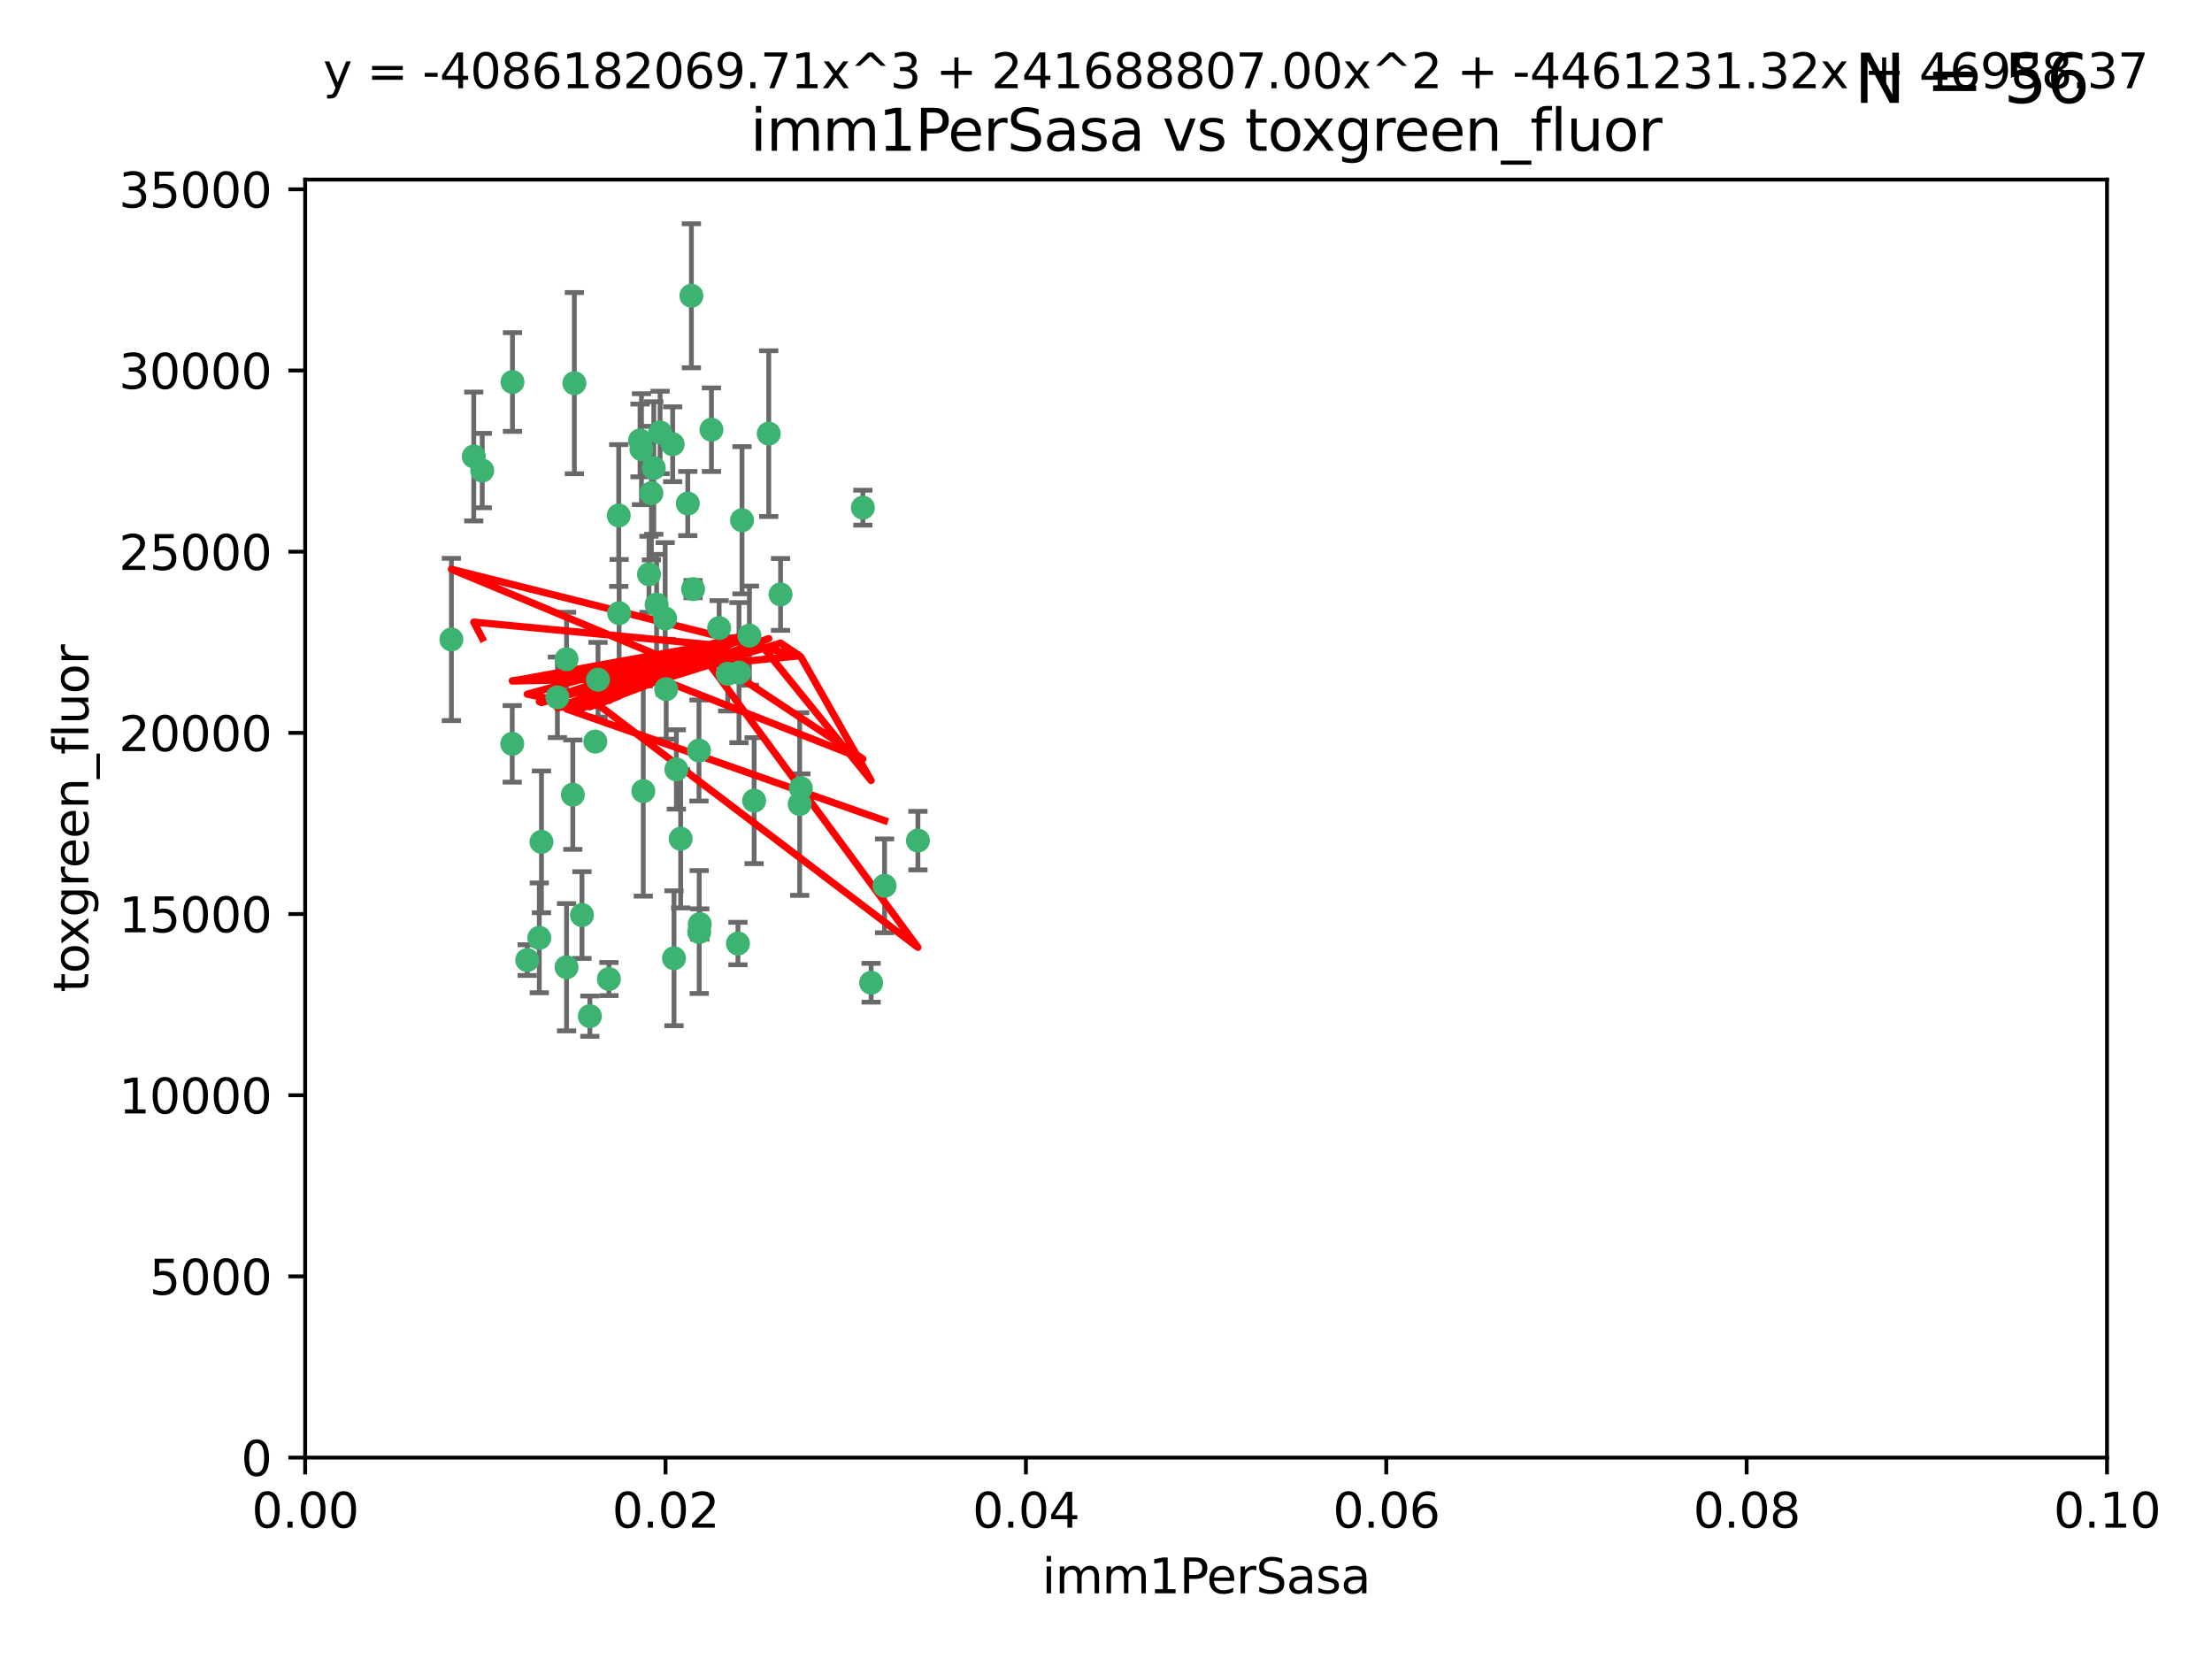 <?xml version="1.0" encoding="utf-8" standalone="no"?>
<!DOCTYPE svg PUBLIC "-//W3C//DTD SVG 1.1//EN"
  "http://www.w3.org/Graphics/SVG/1.1/DTD/svg11.dtd">
<svg xmlns:xlink="http://www.w3.org/1999/xlink" width="460.8pt" height="345.6pt" viewBox="0 0 460.8 345.6" xmlns="http://www.w3.org/2000/svg" version="1.1">
 <defs>
  <style type="text/css">*{stroke-linejoin: round; stroke-linecap: butt}</style>
 </defs>
 <g id="figure_1">
  <g id="patch_1">
   <path d="M 0 345.6 
L 460.8 345.6 
L 460.8 0 
L 0 0 
z
" style="fill: #ffffff"/>
  </g>
  <g id="axes_1">
   <g id="patch_2">
    <path d="M 63.571 303.64 
L 438.93 303.64 
L 438.93 37.411 
L 63.571 37.411 
z
" style="fill: #ffffff"/>
   </g>
   <g id="PathCollection_1">
    <defs>
     <path id="mb8c3d06eea" d="M 0 1.118 
C 0.297 1.118 0.581 1 0.791 0.791 
C 1 0.581 1.118 0.297 1.118 0 
C 1.118 -0.297 1 -0.581 0.791 -0.791 
C 0.581 -1 0.297 -1.118 0 -1.118 
C -0.297 -1.118 -0.581 -1 -0.791 -0.791 
C -1 -0.581 -1.118 -0.297 -1.118 0 
C -1.118 0.297 -1 0.581 -0.791 0.791 
C -0.581 1 -0.297 1.118 0 1.118 
z
" style="stroke: #3cb371"/>
    </defs>
    <g clip-path="url(#p6d98008571)">
     <use xlink:href="#mb8c3d06eea" x="100.458" y="98.026" style="fill: #3cb371; stroke: #3cb371"/>
     <use xlink:href="#mb8c3d06eea" x="98.695" y="95.094" style="fill: #3cb371; stroke: #3cb371"/>
     <use xlink:href="#mb8c3d06eea" x="148.21" y="89.516" style="fill: #3cb371; stroke: #3cb371"/>
     <use xlink:href="#mb8c3d06eea" x="106.757" y="79.578" style="fill: #3cb371; stroke: #3cb371"/>
     <use xlink:href="#mb8c3d06eea" x="135.699" y="102.727" style="fill: #3cb371; stroke: #3cb371"/>
     <use xlink:href="#mb8c3d06eea" x="138.568" y="128.839" style="fill: #3cb371; stroke: #3cb371"/>
     <use xlink:href="#mb8c3d06eea" x="118.027" y="137.321" style="fill: #3cb371; stroke: #3cb371"/>
     <use xlink:href="#mb8c3d06eea" x="133.331" y="91.754" style="fill: #3cb371; stroke: #3cb371"/>
     <use xlink:href="#mb8c3d06eea" x="136.786" y="125.947" style="fill: #3cb371; stroke: #3cb371"/>
     <use xlink:href="#mb8c3d06eea" x="124.016" y="154.483" style="fill: #3cb371; stroke: #3cb371"/>
     <use xlink:href="#mb8c3d06eea" x="128.894" y="107.386" style="fill: #3cb371; stroke: #3cb371"/>
     <use xlink:href="#mb8c3d06eea" x="135.196" y="119.635" style="fill: #3cb371; stroke: #3cb371"/>
     <use xlink:href="#mb8c3d06eea" x="119.649" y="79.819" style="fill: #3cb371; stroke: #3cb371"/>
     <use xlink:href="#mb8c3d06eea" x="144.38" y="122.72" style="fill: #3cb371; stroke: #3cb371"/>
     <use xlink:href="#mb8c3d06eea" x="126.849" y="203.953" style="fill: #3cb371; stroke: #3cb371"/>
     <use xlink:href="#mb8c3d06eea" x="137.51" y="90.084" style="fill: #3cb371; stroke: #3cb371"/>
     <use xlink:href="#mb8c3d06eea" x="106.707" y="154.954" style="fill: #3cb371; stroke: #3cb371"/>
     <use xlink:href="#mb8c3d06eea" x="143.28" y="104.896" style="fill: #3cb371; stroke: #3cb371"/>
     <use xlink:href="#mb8c3d06eea" x="145.613" y="156.348" style="fill: #3cb371; stroke: #3cb371"/>
     <use xlink:href="#mb8c3d06eea" x="179.751" y="105.756" style="fill: #3cb371; stroke: #3cb371"/>
     <use xlink:href="#mb8c3d06eea" x="136.196" y="97.498" style="fill: #3cb371; stroke: #3cb371"/>
     <use xlink:href="#mb8c3d06eea" x="140.132" y="92.545" style="fill: #3cb371; stroke: #3cb371"/>
     <use xlink:href="#mb8c3d06eea" x="119.328" y="165.548" style="fill: #3cb371; stroke: #3cb371"/>
     <use xlink:href="#mb8c3d06eea" x="160.144" y="90.332" style="fill: #3cb371; stroke: #3cb371"/>
     <use xlink:href="#mb8c3d06eea" x="122.878" y="211.686" style="fill: #3cb371; stroke: #3cb371"/>
     <use xlink:href="#mb8c3d06eea" x="109.831" y="200.005" style="fill: #3cb371; stroke: #3cb371"/>
     <use xlink:href="#mb8c3d06eea" x="149.81" y="130.84" style="fill: #3cb371; stroke: #3cb371"/>
     <use xlink:href="#mb8c3d06eea" x="140.407" y="199.62" style="fill: #3cb371; stroke: #3cb371"/>
     <use xlink:href="#mb8c3d06eea" x="112.795" y="175.376" style="fill: #3cb371; stroke: #3cb371"/>
     <use xlink:href="#mb8c3d06eea" x="154.575" y="108.373" style="fill: #3cb371; stroke: #3cb371"/>
     <use xlink:href="#mb8c3d06eea" x="151.594" y="140.37" style="fill: #3cb371; stroke: #3cb371"/>
     <use xlink:href="#mb8c3d06eea" x="133.632" y="93.572" style="fill: #3cb371; stroke: #3cb371"/>
     <use xlink:href="#mb8c3d06eea" x="128.977" y="127.738" style="fill: #3cb371; stroke: #3cb371"/>
     <use xlink:href="#mb8c3d06eea" x="116.121" y="145.262" style="fill: #3cb371; stroke: #3cb371"/>
     <use xlink:href="#mb8c3d06eea" x="153.946" y="140.122" style="fill: #3cb371; stroke: #3cb371"/>
     <use xlink:href="#mb8c3d06eea" x="112.344" y="195.371" style="fill: #3cb371; stroke: #3cb371"/>
     <use xlink:href="#mb8c3d06eea" x="144.029" y="61.614" style="fill: #3cb371; stroke: #3cb371"/>
     <use xlink:href="#mb8c3d06eea" x="121.234" y="190.622" style="fill: #3cb371; stroke: #3cb371"/>
     <use xlink:href="#mb8c3d06eea" x="156.112" y="132.411" style="fill: #3cb371; stroke: #3cb371"/>
     <use xlink:href="#mb8c3d06eea" x="157.1" y="166.79" style="fill: #3cb371; stroke: #3cb371"/>
     <use xlink:href="#mb8c3d06eea" x="181.47" y="204.723" style="fill: #3cb371; stroke: #3cb371"/>
     <use xlink:href="#mb8c3d06eea" x="166.831" y="164.19" style="fill: #3cb371; stroke: #3cb371"/>
     <use xlink:href="#mb8c3d06eea" x="94.037" y="133.213" style="fill: #3cb371; stroke: #3cb371"/>
     <use xlink:href="#mb8c3d06eea" x="140.899" y="160.289" style="fill: #3cb371; stroke: #3cb371"/>
     <use xlink:href="#mb8c3d06eea" x="153.727" y="196.552" style="fill: #3cb371; stroke: #3cb371"/>
     <use xlink:href="#mb8c3d06eea" x="141.792" y="174.728" style="fill: #3cb371; stroke: #3cb371"/>
     <use xlink:href="#mb8c3d06eea" x="124.578" y="141.593" style="fill: #3cb371; stroke: #3cb371"/>
     <use xlink:href="#mb8c3d06eea" x="191.219" y="175.112" style="fill: #3cb371; stroke: #3cb371"/>
     <use xlink:href="#mb8c3d06eea" x="145.66" y="194.16" style="fill: #3cb371; stroke: #3cb371"/>
     <use xlink:href="#mb8c3d06eea" x="145.779" y="192.502" style="fill: #3cb371; stroke: #3cb371"/>
     <use xlink:href="#mb8c3d06eea" x="134.01" y="164.794" style="fill: #3cb371; stroke: #3cb371"/>
     <use xlink:href="#mb8c3d06eea" x="138.782" y="143.576" style="fill: #3cb371; stroke: #3cb371"/>
     <use xlink:href="#mb8c3d06eea" x="166.587" y="167.495" style="fill: #3cb371; stroke: #3cb371"/>
     <use xlink:href="#mb8c3d06eea" x="162.604" y="123.828" style="fill: #3cb371; stroke: #3cb371"/>
     <use xlink:href="#mb8c3d06eea" x="118.024" y="201.488" style="fill: #3cb371; stroke: #3cb371"/>
     <use xlink:href="#mb8c3d06eea" x="184.271" y="184.534" style="fill: #3cb371; stroke: #3cb371"/>
    </g>
   </g>
   <g id="matplotlib.axis_1">
    <g id="xtick_1">
     <g id="line2d_1">
      <defs>
       <path id="m6ba5214078" d="M 0 0 
L 0 3.5 
" style="stroke: #000000; stroke-width: 0.8"/>
      </defs>
      <g>
       <use xlink:href="#m6ba5214078" x="63.571" y="303.64" style="stroke: #000000; stroke-width: 0.8"/>
      </g>
     </g>
     <g id="text_1">
      <!-- 0.00 -->
      <g transform="translate(52.438 318.238)scale(0.1 -0.1)">
       <defs>
        <path id="DejaVuSans-30" d="M 2034 4250 
Q 1547 4250 1301 3770 
Q 1056 3291 1056 2328 
Q 1056 1369 1301 889 
Q 1547 409 2034 409 
Q 2525 409 2770 889 
Q 3016 1369 3016 2328 
Q 3016 3291 2770 3770 
Q 2525 4250 2034 4250 
z
M 2034 4750 
Q 2819 4750 3233 4129 
Q 3647 3509 3647 2328 
Q 3647 1150 3233 529 
Q 2819 -91 2034 -91 
Q 1250 -91 836 529 
Q 422 1150 422 2328 
Q 422 3509 836 4129 
Q 1250 4750 2034 4750 
z
" transform="scale(0.016)"/>
        <path id="DejaVuSans-2e" d="M 684 794 
L 1344 794 
L 1344 0 
L 684 0 
L 684 794 
z
" transform="scale(0.016)"/>
       </defs>
       <use xlink:href="#DejaVuSans-30"/>
       <use xlink:href="#DejaVuSans-2e" x="63.623"/>
       <use xlink:href="#DejaVuSans-30" x="95.41"/>
       <use xlink:href="#DejaVuSans-30" x="159.033"/>
      </g>
     </g>
    </g>
    <g id="xtick_2">
     <g id="line2d_2">
      <g>
       <use xlink:href="#m6ba5214078" x="138.643" y="303.64" style="stroke: #000000; stroke-width: 0.8"/>
      </g>
     </g>
     <g id="text_2">
      <!-- 0.02 -->
      <g transform="translate(127.51 318.238)scale(0.1 -0.1)">
       <defs>
        <path id="DejaVuSans-32" d="M 1228 531 
L 3431 531 
L 3431 0 
L 469 0 
L 469 531 
Q 828 903 1448 1529 
Q 2069 2156 2228 2338 
Q 2531 2678 2651 2914 
Q 2772 3150 2772 3378 
Q 2772 3750 2511 3984 
Q 2250 4219 1831 4219 
Q 1534 4219 1204 4116 
Q 875 4013 500 3803 
L 500 4441 
Q 881 4594 1212 4672 
Q 1544 4750 1819 4750 
Q 2544 4750 2975 4387 
Q 3406 4025 3406 3419 
Q 3406 3131 3298 2873 
Q 3191 2616 2906 2266 
Q 2828 2175 2409 1742 
Q 1991 1309 1228 531 
z
" transform="scale(0.016)"/>
       </defs>
       <use xlink:href="#DejaVuSans-30"/>
       <use xlink:href="#DejaVuSans-2e" x="63.623"/>
       <use xlink:href="#DejaVuSans-30" x="95.41"/>
       <use xlink:href="#DejaVuSans-32" x="159.033"/>
      </g>
     </g>
    </g>
    <g id="xtick_3">
     <g id="line2d_3">
      <g>
       <use xlink:href="#m6ba5214078" x="213.715" y="303.64" style="stroke: #000000; stroke-width: 0.8"/>
      </g>
     </g>
     <g id="text_3">
      <!-- 0.04 -->
      <g transform="translate(202.582 318.238)scale(0.1 -0.1)">
       <defs>
        <path id="DejaVuSans-34" d="M 2419 4116 
L 825 1625 
L 2419 1625 
L 2419 4116 
z
M 2253 4666 
L 3047 4666 
L 3047 1625 
L 3713 1625 
L 3713 1100 
L 3047 1100 
L 3047 0 
L 2419 0 
L 2419 1100 
L 313 1100 
L 313 1709 
L 2253 4666 
z
" transform="scale(0.016)"/>
       </defs>
       <use xlink:href="#DejaVuSans-30"/>
       <use xlink:href="#DejaVuSans-2e" x="63.623"/>
       <use xlink:href="#DejaVuSans-30" x="95.41"/>
       <use xlink:href="#DejaVuSans-34" x="159.033"/>
      </g>
     </g>
    </g>
    <g id="xtick_4">
     <g id="line2d_4">
      <g>
       <use xlink:href="#m6ba5214078" x="288.786" y="303.64" style="stroke: #000000; stroke-width: 0.8"/>
      </g>
     </g>
     <g id="text_4">
      <!-- 0.06 -->
      <g transform="translate(277.654 318.238)scale(0.1 -0.1)">
       <defs>
        <path id="DejaVuSans-36" d="M 2113 2584 
Q 1688 2584 1439 2293 
Q 1191 2003 1191 1497 
Q 1191 994 1439 701 
Q 1688 409 2113 409 
Q 2538 409 2786 701 
Q 3034 994 3034 1497 
Q 3034 2003 2786 2293 
Q 2538 2584 2113 2584 
z
M 3366 4563 
L 3366 3988 
Q 3128 4100 2886 4159 
Q 2644 4219 2406 4219 
Q 1781 4219 1451 3797 
Q 1122 3375 1075 2522 
Q 1259 2794 1537 2939 
Q 1816 3084 2150 3084 
Q 2853 3084 3261 2657 
Q 3669 2231 3669 1497 
Q 3669 778 3244 343 
Q 2819 -91 2113 -91 
Q 1303 -91 875 529 
Q 447 1150 447 2328 
Q 447 3434 972 4092 
Q 1497 4750 2381 4750 
Q 2619 4750 2861 4703 
Q 3103 4656 3366 4563 
z
" transform="scale(0.016)"/>
       </defs>
       <use xlink:href="#DejaVuSans-30"/>
       <use xlink:href="#DejaVuSans-2e" x="63.623"/>
       <use xlink:href="#DejaVuSans-30" x="95.41"/>
       <use xlink:href="#DejaVuSans-36" x="159.033"/>
      </g>
     </g>
    </g>
    <g id="xtick_5">
     <g id="line2d_5">
      <g>
       <use xlink:href="#m6ba5214078" x="363.858" y="303.64" style="stroke: #000000; stroke-width: 0.8"/>
      </g>
     </g>
     <g id="text_5">
      <!-- 0.08 -->
      <g transform="translate(352.725 318.238)scale(0.1 -0.1)">
       <defs>
        <path id="DejaVuSans-38" d="M 2034 2216 
Q 1584 2216 1326 1975 
Q 1069 1734 1069 1313 
Q 1069 891 1326 650 
Q 1584 409 2034 409 
Q 2484 409 2743 651 
Q 3003 894 3003 1313 
Q 3003 1734 2745 1975 
Q 2488 2216 2034 2216 
z
M 1403 2484 
Q 997 2584 770 2862 
Q 544 3141 544 3541 
Q 544 4100 942 4425 
Q 1341 4750 2034 4750 
Q 2731 4750 3128 4425 
Q 3525 4100 3525 3541 
Q 3525 3141 3298 2862 
Q 3072 2584 2669 2484 
Q 3125 2378 3379 2068 
Q 3634 1759 3634 1313 
Q 3634 634 3220 271 
Q 2806 -91 2034 -91 
Q 1263 -91 848 271 
Q 434 634 434 1313 
Q 434 1759 690 2068 
Q 947 2378 1403 2484 
z
M 1172 3481 
Q 1172 3119 1398 2916 
Q 1625 2713 2034 2713 
Q 2441 2713 2670 2916 
Q 2900 3119 2900 3481 
Q 2900 3844 2670 4047 
Q 2441 4250 2034 4250 
Q 1625 4250 1398 4047 
Q 1172 3844 1172 3481 
z
" transform="scale(0.016)"/>
       </defs>
       <use xlink:href="#DejaVuSans-30"/>
       <use xlink:href="#DejaVuSans-2e" x="63.623"/>
       <use xlink:href="#DejaVuSans-30" x="95.41"/>
       <use xlink:href="#DejaVuSans-38" x="159.033"/>
      </g>
     </g>
    </g>
    <g id="xtick_6">
     <g id="line2d_6">
      <g>
       <use xlink:href="#m6ba5214078" x="438.93" y="303.64" style="stroke: #000000; stroke-width: 0.8"/>
      </g>
     </g>
     <g id="text_6">
      <!-- 0.10 -->
      <g transform="translate(427.797 318.238)scale(0.1 -0.1)">
       <defs>
        <path id="DejaVuSans-31" d="M 794 531 
L 1825 531 
L 1825 4091 
L 703 3866 
L 703 4441 
L 1819 4666 
L 2450 4666 
L 2450 531 
L 3481 531 
L 3481 0 
L 794 0 
L 794 531 
z
" transform="scale(0.016)"/>
       </defs>
       <use xlink:href="#DejaVuSans-30"/>
       <use xlink:href="#DejaVuSans-2e" x="63.623"/>
       <use xlink:href="#DejaVuSans-31" x="95.41"/>
       <use xlink:href="#DejaVuSans-30" x="159.033"/>
      </g>
     </g>
    </g>
    <g id="text_7">
     <!-- imm1PerSasa -->
     <g transform="translate(217.067 331.917)scale(0.1 -0.1)">
      <defs>
       <path id="DejaVuSans-69" d="M 603 3500 
L 1178 3500 
L 1178 0 
L 603 0 
L 603 3500 
z
M 603 4863 
L 1178 4863 
L 1178 4134 
L 603 4134 
L 603 4863 
z
" transform="scale(0.016)"/>
       <path id="DejaVuSans-6d" d="M 3328 2828 
Q 3544 3216 3844 3400 
Q 4144 3584 4550 3584 
Q 5097 3584 5394 3201 
Q 5691 2819 5691 2113 
L 5691 0 
L 5113 0 
L 5113 2094 
Q 5113 2597 4934 2840 
Q 4756 3084 4391 3084 
Q 3944 3084 3684 2787 
Q 3425 2491 3425 1978 
L 3425 0 
L 2847 0 
L 2847 2094 
Q 2847 2600 2669 2842 
Q 2491 3084 2119 3084 
Q 1678 3084 1418 2786 
Q 1159 2488 1159 1978 
L 1159 0 
L 581 0 
L 581 3500 
L 1159 3500 
L 1159 2956 
Q 1356 3278 1631 3431 
Q 1906 3584 2284 3584 
Q 2666 3584 2933 3390 
Q 3200 3197 3328 2828 
z
" transform="scale(0.016)"/>
       <path id="DejaVuSans-50" d="M 1259 4147 
L 1259 2394 
L 2053 2394 
Q 2494 2394 2734 2622 
Q 2975 2850 2975 3272 
Q 2975 3691 2734 3919 
Q 2494 4147 2053 4147 
L 1259 4147 
z
M 628 4666 
L 2053 4666 
Q 2838 4666 3239 4311 
Q 3641 3956 3641 3272 
Q 3641 2581 3239 2228 
Q 2838 1875 2053 1875 
L 1259 1875 
L 1259 0 
L 628 0 
L 628 4666 
z
" transform="scale(0.016)"/>
       <path id="DejaVuSans-65" d="M 3597 1894 
L 3597 1613 
L 953 1613 
Q 991 1019 1311 708 
Q 1631 397 2203 397 
Q 2534 397 2845 478 
Q 3156 559 3463 722 
L 3463 178 
Q 3153 47 2828 -22 
Q 2503 -91 2169 -91 
Q 1331 -91 842 396 
Q 353 884 353 1716 
Q 353 2575 817 3079 
Q 1281 3584 2069 3584 
Q 2775 3584 3186 3129 
Q 3597 2675 3597 1894 
z
M 3022 2063 
Q 3016 2534 2758 2815 
Q 2500 3097 2075 3097 
Q 1594 3097 1305 2825 
Q 1016 2553 972 2059 
L 3022 2063 
z
" transform="scale(0.016)"/>
       <path id="DejaVuSans-72" d="M 2631 2963 
Q 2534 3019 2420 3045 
Q 2306 3072 2169 3072 
Q 1681 3072 1420 2755 
Q 1159 2438 1159 1844 
L 1159 0 
L 581 0 
L 581 3500 
L 1159 3500 
L 1159 2956 
Q 1341 3275 1631 3429 
Q 1922 3584 2338 3584 
Q 2397 3584 2469 3576 
Q 2541 3569 2628 3553 
L 2631 2963 
z
" transform="scale(0.016)"/>
       <path id="DejaVuSans-53" d="M 3425 4513 
L 3425 3897 
Q 3066 4069 2747 4153 
Q 2428 4238 2131 4238 
Q 1616 4238 1336 4038 
Q 1056 3838 1056 3469 
Q 1056 3159 1242 3001 
Q 1428 2844 1947 2747 
L 2328 2669 
Q 3034 2534 3370 2195 
Q 3706 1856 3706 1288 
Q 3706 609 3251 259 
Q 2797 -91 1919 -91 
Q 1588 -91 1214 -16 
Q 841 59 441 206 
L 441 856 
Q 825 641 1194 531 
Q 1563 422 1919 422 
Q 2459 422 2753 634 
Q 3047 847 3047 1241 
Q 3047 1584 2836 1778 
Q 2625 1972 2144 2069 
L 1759 2144 
Q 1053 2284 737 2584 
Q 422 2884 422 3419 
Q 422 4038 858 4394 
Q 1294 4750 2059 4750 
Q 2388 4750 2728 4690 
Q 3069 4631 3425 4513 
z
" transform="scale(0.016)"/>
       <path id="DejaVuSans-61" d="M 2194 1759 
Q 1497 1759 1228 1600 
Q 959 1441 959 1056 
Q 959 750 1161 570 
Q 1363 391 1709 391 
Q 2188 391 2477 730 
Q 2766 1069 2766 1631 
L 2766 1759 
L 2194 1759 
z
M 3341 1997 
L 3341 0 
L 2766 0 
L 2766 531 
Q 2569 213 2275 61 
Q 1981 -91 1556 -91 
Q 1019 -91 701 211 
Q 384 513 384 1019 
Q 384 1609 779 1909 
Q 1175 2209 1959 2209 
L 2766 2209 
L 2766 2266 
Q 2766 2663 2505 2880 
Q 2244 3097 1772 3097 
Q 1472 3097 1187 3025 
Q 903 2953 641 2809 
L 641 3341 
Q 956 3463 1253 3523 
Q 1550 3584 1831 3584 
Q 2591 3584 2966 3190 
Q 3341 2797 3341 1997 
z
" transform="scale(0.016)"/>
       <path id="DejaVuSans-73" d="M 2834 3397 
L 2834 2853 
Q 2591 2978 2328 3040 
Q 2066 3103 1784 3103 
Q 1356 3103 1142 2972 
Q 928 2841 928 2578 
Q 928 2378 1081 2264 
Q 1234 2150 1697 2047 
L 1894 2003 
Q 2506 1872 2764 1633 
Q 3022 1394 3022 966 
Q 3022 478 2636 193 
Q 2250 -91 1575 -91 
Q 1294 -91 989 -36 
Q 684 19 347 128 
L 347 722 
Q 666 556 975 473 
Q 1284 391 1588 391 
Q 1994 391 2212 530 
Q 2431 669 2431 922 
Q 2431 1156 2273 1281 
Q 2116 1406 1581 1522 
L 1381 1569 
Q 847 1681 609 1914 
Q 372 2147 372 2553 
Q 372 3047 722 3315 
Q 1072 3584 1716 3584 
Q 2034 3584 2315 3537 
Q 2597 3491 2834 3397 
z
" transform="scale(0.016)"/>
      </defs>
      <use xlink:href="#DejaVuSans-69"/>
      <use xlink:href="#DejaVuSans-6d" x="27.783"/>
      <use xlink:href="#DejaVuSans-6d" x="125.195"/>
      <use xlink:href="#DejaVuSans-31" x="222.607"/>
      <use xlink:href="#DejaVuSans-50" x="286.23"/>
      <use xlink:href="#DejaVuSans-65" x="342.908"/>
      <use xlink:href="#DejaVuSans-72" x="404.432"/>
      <use xlink:href="#DejaVuSans-53" x="445.545"/>
      <use xlink:href="#DejaVuSans-61" x="509.021"/>
      <use xlink:href="#DejaVuSans-73" x="570.301"/>
      <use xlink:href="#DejaVuSans-61" x="622.4"/>
     </g>
    </g>
   </g>
   <g id="matplotlib.axis_2">
    <g id="ytick_1">
     <g id="line2d_7">
      <defs>
       <path id="m3802ede5a4" d="M 0 0 
L -3.5 0 
" style="stroke: #000000; stroke-width: 0.8"/>
      </defs>
      <g>
       <use xlink:href="#m3802ede5a4" x="63.571" y="303.64" style="stroke: #000000; stroke-width: 0.8"/>
      </g>
     </g>
     <g id="text_8">
      <!-- 0 -->
      <g transform="translate(50.209 307.439)scale(0.1 -0.1)">
       <use xlink:href="#DejaVuSans-30"/>
      </g>
     </g>
    </g>
    <g id="ytick_2">
     <g id="line2d_8">
      <g>
       <use xlink:href="#m3802ede5a4" x="63.571" y="265.897" style="stroke: #000000; stroke-width: 0.8"/>
      </g>
     </g>
     <g id="text_9">
      <!-- 5000 -->
      <g transform="translate(31.121 269.696)scale(0.1 -0.1)">
       <defs>
        <path id="DejaVuSans-35" d="M 691 4666 
L 3169 4666 
L 3169 4134 
L 1269 4134 
L 1269 2991 
Q 1406 3038 1543 3061 
Q 1681 3084 1819 3084 
Q 2600 3084 3056 2656 
Q 3513 2228 3513 1497 
Q 3513 744 3044 326 
Q 2575 -91 1722 -91 
Q 1428 -91 1123 -41 
Q 819 9 494 109 
L 494 744 
Q 775 591 1075 516 
Q 1375 441 1709 441 
Q 2250 441 2565 725 
Q 2881 1009 2881 1497 
Q 2881 1984 2565 2268 
Q 2250 2553 1709 2553 
Q 1456 2553 1204 2497 
Q 953 2441 691 2322 
L 691 4666 
z
" transform="scale(0.016)"/>
       </defs>
       <use xlink:href="#DejaVuSans-35"/>
       <use xlink:href="#DejaVuSans-30" x="63.623"/>
       <use xlink:href="#DejaVuSans-30" x="127.246"/>
       <use xlink:href="#DejaVuSans-30" x="190.869"/>
      </g>
     </g>
    </g>
    <g id="ytick_3">
     <g id="line2d_9">
      <g>
       <use xlink:href="#m3802ede5a4" x="63.571" y="228.154" style="stroke: #000000; stroke-width: 0.8"/>
      </g>
     </g>
     <g id="text_10">
      <!-- 10000 -->
      <g transform="translate(24.759 231.953)scale(0.1 -0.1)">
       <use xlink:href="#DejaVuSans-31"/>
       <use xlink:href="#DejaVuSans-30" x="63.623"/>
       <use xlink:href="#DejaVuSans-30" x="127.246"/>
       <use xlink:href="#DejaVuSans-30" x="190.869"/>
       <use xlink:href="#DejaVuSans-30" x="254.492"/>
      </g>
     </g>
    </g>
    <g id="ytick_4">
     <g id="line2d_10">
      <g>
       <use xlink:href="#m3802ede5a4" x="63.571" y="190.411" style="stroke: #000000; stroke-width: 0.8"/>
      </g>
     </g>
     <g id="text_11">
      <!-- 15000 -->
      <g transform="translate(24.759 194.21)scale(0.1 -0.1)">
       <use xlink:href="#DejaVuSans-31"/>
       <use xlink:href="#DejaVuSans-35" x="63.623"/>
       <use xlink:href="#DejaVuSans-30" x="127.246"/>
       <use xlink:href="#DejaVuSans-30" x="190.869"/>
       <use xlink:href="#DejaVuSans-30" x="254.492"/>
      </g>
     </g>
    </g>
    <g id="ytick_5">
     <g id="line2d_11">
      <g>
       <use xlink:href="#m3802ede5a4" x="63.571" y="152.668" style="stroke: #000000; stroke-width: 0.8"/>
      </g>
     </g>
     <g id="text_12">
      <!-- 20000 -->
      <g transform="translate(24.759 156.467)scale(0.1 -0.1)">
       <use xlink:href="#DejaVuSans-32"/>
       <use xlink:href="#DejaVuSans-30" x="63.623"/>
       <use xlink:href="#DejaVuSans-30" x="127.246"/>
       <use xlink:href="#DejaVuSans-30" x="190.869"/>
       <use xlink:href="#DejaVuSans-30" x="254.492"/>
      </g>
     </g>
    </g>
    <g id="ytick_6">
     <g id="line2d_12">
      <g>
       <use xlink:href="#m3802ede5a4" x="63.571" y="114.925" style="stroke: #000000; stroke-width: 0.8"/>
      </g>
     </g>
     <g id="text_13">
      <!-- 25000 -->
      <g transform="translate(24.759 118.724)scale(0.1 -0.1)">
       <use xlink:href="#DejaVuSans-32"/>
       <use xlink:href="#DejaVuSans-35" x="63.623"/>
       <use xlink:href="#DejaVuSans-30" x="127.246"/>
       <use xlink:href="#DejaVuSans-30" x="190.869"/>
       <use xlink:href="#DejaVuSans-30" x="254.492"/>
      </g>
     </g>
    </g>
    <g id="ytick_7">
     <g id="line2d_13">
      <g>
       <use xlink:href="#m3802ede5a4" x="63.571" y="77.181" style="stroke: #000000; stroke-width: 0.8"/>
      </g>
     </g>
     <g id="text_14">
      <!-- 30000 -->
      <g transform="translate(24.759 80.981)scale(0.1 -0.1)">
       <defs>
        <path id="DejaVuSans-33" d="M 2597 2516 
Q 3050 2419 3304 2112 
Q 3559 1806 3559 1356 
Q 3559 666 3084 287 
Q 2609 -91 1734 -91 
Q 1441 -91 1130 -33 
Q 819 25 488 141 
L 488 750 
Q 750 597 1062 519 
Q 1375 441 1716 441 
Q 2309 441 2620 675 
Q 2931 909 2931 1356 
Q 2931 1769 2642 2001 
Q 2353 2234 1838 2234 
L 1294 2234 
L 1294 2753 
L 1863 2753 
Q 2328 2753 2575 2939 
Q 2822 3125 2822 3475 
Q 2822 3834 2567 4026 
Q 2313 4219 1838 4219 
Q 1578 4219 1281 4162 
Q 984 4106 628 3988 
L 628 4550 
Q 988 4650 1302 4700 
Q 1616 4750 1894 4750 
Q 2613 4750 3031 4423 
Q 3450 4097 3450 3541 
Q 3450 3153 3228 2886 
Q 3006 2619 2597 2516 
z
" transform="scale(0.016)"/>
       </defs>
       <use xlink:href="#DejaVuSans-33"/>
       <use xlink:href="#DejaVuSans-30" x="63.623"/>
       <use xlink:href="#DejaVuSans-30" x="127.246"/>
       <use xlink:href="#DejaVuSans-30" x="190.869"/>
       <use xlink:href="#DejaVuSans-30" x="254.492"/>
      </g>
     </g>
    </g>
    <g id="ytick_8">
     <g id="line2d_14">
      <g>
       <use xlink:href="#m3802ede5a4" x="63.571" y="39.438" style="stroke: #000000; stroke-width: 0.8"/>
      </g>
     </g>
     <g id="text_15">
      <!-- 35000 -->
      <g transform="translate(24.759 43.238)scale(0.1 -0.1)">
       <use xlink:href="#DejaVuSans-33"/>
       <use xlink:href="#DejaVuSans-35" x="63.623"/>
       <use xlink:href="#DejaVuSans-30" x="127.246"/>
       <use xlink:href="#DejaVuSans-30" x="190.869"/>
       <use xlink:href="#DejaVuSans-30" x="254.492"/>
      </g>
     </g>
    </g>
    <g id="text_16">
     <!-- toxgreen_fluor -->
     <g transform="translate(18.401 206.72)rotate(-90)scale(0.1 -0.1)">
      <defs>
       <path id="DejaVuSans-74" d="M 1172 4494 
L 1172 3500 
L 2356 3500 
L 2356 3053 
L 1172 3053 
L 1172 1153 
Q 1172 725 1289 603 
Q 1406 481 1766 481 
L 2356 481 
L 2356 0 
L 1766 0 
Q 1100 0 847 248 
Q 594 497 594 1153 
L 594 3053 
L 172 3053 
L 172 3500 
L 594 3500 
L 594 4494 
L 1172 4494 
z
" transform="scale(0.016)"/>
       <path id="DejaVuSans-6f" d="M 1959 3097 
Q 1497 3097 1228 2736 
Q 959 2375 959 1747 
Q 959 1119 1226 758 
Q 1494 397 1959 397 
Q 2419 397 2687 759 
Q 2956 1122 2956 1747 
Q 2956 2369 2687 2733 
Q 2419 3097 1959 3097 
z
M 1959 3584 
Q 2709 3584 3137 3096 
Q 3566 2609 3566 1747 
Q 3566 888 3137 398 
Q 2709 -91 1959 -91 
Q 1206 -91 779 398 
Q 353 888 353 1747 
Q 353 2609 779 3096 
Q 1206 3584 1959 3584 
z
" transform="scale(0.016)"/>
       <path id="DejaVuSans-78" d="M 3513 3500 
L 2247 1797 
L 3578 0 
L 2900 0 
L 1881 1375 
L 863 0 
L 184 0 
L 1544 1831 
L 300 3500 
L 978 3500 
L 1906 2253 
L 2834 3500 
L 3513 3500 
z
" transform="scale(0.016)"/>
       <path id="DejaVuSans-67" d="M 2906 1791 
Q 2906 2416 2648 2759 
Q 2391 3103 1925 3103 
Q 1463 3103 1205 2759 
Q 947 2416 947 1791 
Q 947 1169 1205 825 
Q 1463 481 1925 481 
Q 2391 481 2648 825 
Q 2906 1169 2906 1791 
z
M 3481 434 
Q 3481 -459 3084 -895 
Q 2688 -1331 1869 -1331 
Q 1566 -1331 1297 -1286 
Q 1028 -1241 775 -1147 
L 775 -588 
Q 1028 -725 1275 -790 
Q 1522 -856 1778 -856 
Q 2344 -856 2625 -561 
Q 2906 -266 2906 331 
L 2906 616 
Q 2728 306 2450 153 
Q 2172 0 1784 0 
Q 1141 0 747 490 
Q 353 981 353 1791 
Q 353 2603 747 3093 
Q 1141 3584 1784 3584 
Q 2172 3584 2450 3431 
Q 2728 3278 2906 2969 
L 2906 3500 
L 3481 3500 
L 3481 434 
z
" transform="scale(0.016)"/>
       <path id="DejaVuSans-6e" d="M 3513 2113 
L 3513 0 
L 2938 0 
L 2938 2094 
Q 2938 2591 2744 2837 
Q 2550 3084 2163 3084 
Q 1697 3084 1428 2787 
Q 1159 2491 1159 1978 
L 1159 0 
L 581 0 
L 581 3500 
L 1159 3500 
L 1159 2956 
Q 1366 3272 1645 3428 
Q 1925 3584 2291 3584 
Q 2894 3584 3203 3211 
Q 3513 2838 3513 2113 
z
" transform="scale(0.016)"/>
       <path id="DejaVuSans-5f" d="M 3263 -1063 
L 3263 -1509 
L -63 -1509 
L -63 -1063 
L 3263 -1063 
z
" transform="scale(0.016)"/>
       <path id="DejaVuSans-66" d="M 2375 4863 
L 2375 4384 
L 1825 4384 
Q 1516 4384 1395 4259 
Q 1275 4134 1275 3809 
L 1275 3500 
L 2222 3500 
L 2222 3053 
L 1275 3053 
L 1275 0 
L 697 0 
L 697 3053 
L 147 3053 
L 147 3500 
L 697 3500 
L 697 3744 
Q 697 4328 969 4595 
Q 1241 4863 1831 4863 
L 2375 4863 
z
" transform="scale(0.016)"/>
       <path id="DejaVuSans-6c" d="M 603 4863 
L 1178 4863 
L 1178 0 
L 603 0 
L 603 4863 
z
" transform="scale(0.016)"/>
       <path id="DejaVuSans-75" d="M 544 1381 
L 544 3500 
L 1119 3500 
L 1119 1403 
Q 1119 906 1312 657 
Q 1506 409 1894 409 
Q 2359 409 2629 706 
Q 2900 1003 2900 1516 
L 2900 3500 
L 3475 3500 
L 3475 0 
L 2900 0 
L 2900 538 
Q 2691 219 2414 64 
Q 2138 -91 1772 -91 
Q 1169 -91 856 284 
Q 544 659 544 1381 
z
M 1991 3584 
L 1991 3584 
z
" transform="scale(0.016)"/>
      </defs>
      <use xlink:href="#DejaVuSans-74"/>
      <use xlink:href="#DejaVuSans-6f" x="39.209"/>
      <use xlink:href="#DejaVuSans-78" x="97.266"/>
      <use xlink:href="#DejaVuSans-67" x="156.445"/>
      <use xlink:href="#DejaVuSans-72" x="219.922"/>
      <use xlink:href="#DejaVuSans-65" x="258.785"/>
      <use xlink:href="#DejaVuSans-65" x="320.309"/>
      <use xlink:href="#DejaVuSans-6e" x="381.832"/>
      <use xlink:href="#DejaVuSans-5f" x="445.211"/>
      <use xlink:href="#DejaVuSans-66" x="495.211"/>
      <use xlink:href="#DejaVuSans-6c" x="530.416"/>
      <use xlink:href="#DejaVuSans-75" x="558.199"/>
      <use xlink:href="#DejaVuSans-6f" x="621.578"/>
      <use xlink:href="#DejaVuSans-72" x="682.76"/>
     </g>
    </g>
   </g>
   <g id="LineCollection_1">
    <path d="M 100.458 105.772 
L 100.458 90.281 
" clip-path="url(#p6d98008571)" style="fill: none; stroke: #696969"/>
    <path d="M 98.695 108.514 
L 98.695 81.675 
" clip-path="url(#p6d98008571)" style="fill: none; stroke: #696969"/>
    <path d="M 148.21 98.217 
L 148.21 80.815 
" clip-path="url(#p6d98008571)" style="fill: none; stroke: #696969"/>
    <path d="M 106.757 89.863 
L 106.757 69.294 
" clip-path="url(#p6d98008571)" style="fill: none; stroke: #696969"/>
    <path d="M 135.699 116.638 
L 135.699 88.815 
" clip-path="url(#p6d98008571)" style="fill: none; stroke: #696969"/>
    <path d="M 138.568 144.637 
L 138.568 113.041 
" clip-path="url(#p6d98008571)" style="fill: none; stroke: #696969"/>
    <path d="M 118.027 147.102 
L 118.027 127.541 
" clip-path="url(#p6d98008571)" style="fill: none; stroke: #696969"/>
    <path d="M 133.331 99.334 
L 133.331 84.174 
" clip-path="url(#p6d98008571)" style="fill: none; stroke: #696969"/>
    <path d="M 136.786 136.397 
L 136.786 115.497 
" clip-path="url(#p6d98008571)" style="fill: none; stroke: #696969"/>
    <path d="M 124.016 155.048 
L 124.016 153.918 
" clip-path="url(#p6d98008571)" style="fill: none; stroke: #696969"/>
    <path d="M 128.894 122.155 
L 128.894 92.617 
" clip-path="url(#p6d98008571)" style="fill: none; stroke: #696969"/>
    <path d="M 135.196 127.554 
L 135.196 111.717 
" clip-path="url(#p6d98008571)" style="fill: none; stroke: #696969"/>
    <path d="M 119.649 98.693 
L 119.649 60.945 
" clip-path="url(#p6d98008571)" style="fill: none; stroke: #696969"/>
    <path d="M 144.38 124.514 
L 144.38 120.926 
" clip-path="url(#p6d98008571)" style="fill: none; stroke: #696969"/>
    <path d="M 126.849 207.405 
L 126.849 200.501 
" clip-path="url(#p6d98008571)" style="fill: none; stroke: #696969"/>
    <path d="M 137.51 98.668 
L 137.51 81.501 
" clip-path="url(#p6d98008571)" style="fill: none; stroke: #696969"/>
    <path d="M 106.707 162.929 
L 106.707 146.979 
" clip-path="url(#p6d98008571)" style="fill: none; stroke: #696969"/>
    <path d="M 143.28 111.578 
L 143.28 98.214 
" clip-path="url(#p6d98008571)" style="fill: none; stroke: #696969"/>
    <path d="M 145.613 166.868 
L 145.613 145.829 
" clip-path="url(#p6d98008571)" style="fill: none; stroke: #696969"/>
    <path d="M 179.751 109.392 
L 179.751 102.12 
" clip-path="url(#p6d98008571)" style="fill: none; stroke: #696969"/>
    <path d="M 136.196 111.302 
L 136.196 83.693 
" clip-path="url(#p6d98008571)" style="fill: none; stroke: #696969"/>
    <path d="M 140.132 100.341 
L 140.132 84.749 
" clip-path="url(#p6d98008571)" style="fill: none; stroke: #696969"/>
    <path d="M 119.328 176.939 
L 119.328 154.157 
" clip-path="url(#p6d98008571)" style="fill: none; stroke: #696969"/>
    <path d="M 160.144 107.592 
L 160.144 73.071 
" clip-path="url(#p6d98008571)" style="fill: none; stroke: #696969"/>
    <path d="M 122.878 215.883 
L 122.878 207.488 
" clip-path="url(#p6d98008571)" style="fill: none; stroke: #696969"/>
    <path d="M 109.831 203.204 
L 109.831 196.806 
" clip-path="url(#p6d98008571)" style="fill: none; stroke: #696969"/>
    <path d="M 149.81 136.561 
L 149.81 125.12 
" clip-path="url(#p6d98008571)" style="fill: none; stroke: #696969"/>
    <path d="M 140.407 213.675 
L 140.407 185.565 
" clip-path="url(#p6d98008571)" style="fill: none; stroke: #696969"/>
    <path d="M 112.795 190.142 
L 112.795 160.609 
" clip-path="url(#p6d98008571)" style="fill: none; stroke: #696969"/>
    <path d="M 154.575 123.707 
L 154.575 93.039 
" clip-path="url(#p6d98008571)" style="fill: none; stroke: #696969"/>
    <path d="M 151.594 148.106 
L 151.594 132.634 
" clip-path="url(#p6d98008571)" style="fill: none; stroke: #696969"/>
    <path d="M 133.632 105.129 
L 133.632 82.016 
" clip-path="url(#p6d98008571)" style="fill: none; stroke: #696969"/>
    <path d="M 128.977 138.926 
L 128.977 116.549 
" clip-path="url(#p6d98008571)" style="fill: none; stroke: #696969"/>
    <path d="M 116.121 153.647 
L 116.121 136.877 
" clip-path="url(#p6d98008571)" style="fill: none; stroke: #696969"/>
    <path d="M 153.946 154.719 
L 153.946 125.526 
" clip-path="url(#p6d98008571)" style="fill: none; stroke: #696969"/>
    <path d="M 112.344 206.807 
L 112.344 183.935 
" clip-path="url(#p6d98008571)" style="fill: none; stroke: #696969"/>
    <path d="M 144.029 76.614 
L 144.029 46.614 
" clip-path="url(#p6d98008571)" style="fill: none; stroke: #696969"/>
    <path d="M 121.234 199.661 
L 121.234 181.584 
" clip-path="url(#p6d98008571)" style="fill: none; stroke: #696969"/>
    <path d="M 156.112 142.738 
L 156.112 122.084 
" clip-path="url(#p6d98008571)" style="fill: none; stroke: #696969"/>
    <path d="M 157.1 179.908 
L 157.1 153.671 
" clip-path="url(#p6d98008571)" style="fill: none; stroke: #696969"/>
    <path d="M 181.47 208.763 
L 181.47 200.682 
" clip-path="url(#p6d98008571)" style="fill: none; stroke: #696969"/>
    <path d="M 166.831 167.175 
L 166.831 161.206 
" clip-path="url(#p6d98008571)" style="fill: none; stroke: #696969"/>
    <path d="M 94.037 150.11 
L 94.037 116.316 
" clip-path="url(#p6d98008571)" style="fill: none; stroke: #696969"/>
    <path d="M 140.899 168.551 
L 140.899 152.026 
" clip-path="url(#p6d98008571)" style="fill: none; stroke: #696969"/>
    <path d="M 153.727 200.974 
L 153.727 192.13 
" clip-path="url(#p6d98008571)" style="fill: none; stroke: #696969"/>
    <path d="M 141.792 189.135 
L 141.792 160.322 
" clip-path="url(#p6d98008571)" style="fill: none; stroke: #696969"/>
    <path d="M 124.578 149.363 
L 124.578 133.823 
" clip-path="url(#p6d98008571)" style="fill: none; stroke: #696969"/>
    <path d="M 191.219 181.212 
L 191.219 169.013 
" clip-path="url(#p6d98008571)" style="fill: none; stroke: #696969"/>
    <path d="M 145.66 206.958 
L 145.66 181.362 
" clip-path="url(#p6d98008571)" style="fill: none; stroke: #696969"/>
    <path d="M 145.779 195.669 
L 145.779 189.335 
" clip-path="url(#p6d98008571)" style="fill: none; stroke: #696969"/>
    <path d="M 134.01 186.68 
L 134.01 142.908 
" clip-path="url(#p6d98008571)" style="fill: none; stroke: #696969"/>
    <path d="M 138.782 153.98 
L 138.782 133.171 
" clip-path="url(#p6d98008571)" style="fill: none; stroke: #696969"/>
    <path d="M 166.587 186.519 
L 166.587 148.47 
" clip-path="url(#p6d98008571)" style="fill: none; stroke: #696969"/>
    <path d="M 162.604 131.314 
L 162.604 116.343 
" clip-path="url(#p6d98008571)" style="fill: none; stroke: #696969"/>
    <path d="M 118.024 214.744 
L 118.024 188.233 
" clip-path="url(#p6d98008571)" style="fill: none; stroke: #696969"/>
    <path d="M 184.271 194.3 
L 184.271 174.769 
" clip-path="url(#p6d98008571)" style="fill: none; stroke: #696969"/>
   </g>
   <g id="line2d_15">
    <defs>
     <path id="m59c02aa6f2" d="M 2 0 
L -2 -0 
" style="stroke: #696969"/>
    </defs>
    <g clip-path="url(#p6d98008571)">
     <use xlink:href="#m59c02aa6f2" x="100.458" y="105.772" style="fill: #696969; stroke: #696969"/>
     <use xlink:href="#m59c02aa6f2" x="98.695" y="108.514" style="fill: #696969; stroke: #696969"/>
     <use xlink:href="#m59c02aa6f2" x="148.21" y="98.217" style="fill: #696969; stroke: #696969"/>
     <use xlink:href="#m59c02aa6f2" x="106.757" y="89.863" style="fill: #696969; stroke: #696969"/>
     <use xlink:href="#m59c02aa6f2" x="135.699" y="116.638" style="fill: #696969; stroke: #696969"/>
     <use xlink:href="#m59c02aa6f2" x="138.568" y="144.637" style="fill: #696969; stroke: #696969"/>
     <use xlink:href="#m59c02aa6f2" x="118.027" y="147.102" style="fill: #696969; stroke: #696969"/>
     <use xlink:href="#m59c02aa6f2" x="133.331" y="99.334" style="fill: #696969; stroke: #696969"/>
     <use xlink:href="#m59c02aa6f2" x="136.786" y="136.397" style="fill: #696969; stroke: #696969"/>
     <use xlink:href="#m59c02aa6f2" x="124.016" y="155.048" style="fill: #696969; stroke: #696969"/>
     <use xlink:href="#m59c02aa6f2" x="128.894" y="122.155" style="fill: #696969; stroke: #696969"/>
     <use xlink:href="#m59c02aa6f2" x="135.196" y="127.554" style="fill: #696969; stroke: #696969"/>
     <use xlink:href="#m59c02aa6f2" x="119.649" y="98.693" style="fill: #696969; stroke: #696969"/>
     <use xlink:href="#m59c02aa6f2" x="144.38" y="124.514" style="fill: #696969; stroke: #696969"/>
     <use xlink:href="#m59c02aa6f2" x="126.849" y="207.405" style="fill: #696969; stroke: #696969"/>
     <use xlink:href="#m59c02aa6f2" x="137.51" y="98.668" style="fill: #696969; stroke: #696969"/>
     <use xlink:href="#m59c02aa6f2" x="106.707" y="162.929" style="fill: #696969; stroke: #696969"/>
     <use xlink:href="#m59c02aa6f2" x="143.28" y="111.578" style="fill: #696969; stroke: #696969"/>
     <use xlink:href="#m59c02aa6f2" x="145.613" y="166.868" style="fill: #696969; stroke: #696969"/>
     <use xlink:href="#m59c02aa6f2" x="179.751" y="109.392" style="fill: #696969; stroke: #696969"/>
     <use xlink:href="#m59c02aa6f2" x="136.196" y="111.302" style="fill: #696969; stroke: #696969"/>
     <use xlink:href="#m59c02aa6f2" x="140.132" y="100.341" style="fill: #696969; stroke: #696969"/>
     <use xlink:href="#m59c02aa6f2" x="119.328" y="176.939" style="fill: #696969; stroke: #696969"/>
     <use xlink:href="#m59c02aa6f2" x="160.144" y="107.592" style="fill: #696969; stroke: #696969"/>
     <use xlink:href="#m59c02aa6f2" x="122.878" y="215.883" style="fill: #696969; stroke: #696969"/>
     <use xlink:href="#m59c02aa6f2" x="109.831" y="203.204" style="fill: #696969; stroke: #696969"/>
     <use xlink:href="#m59c02aa6f2" x="149.81" y="136.561" style="fill: #696969; stroke: #696969"/>
     <use xlink:href="#m59c02aa6f2" x="140.407" y="213.675" style="fill: #696969; stroke: #696969"/>
     <use xlink:href="#m59c02aa6f2" x="112.795" y="190.142" style="fill: #696969; stroke: #696969"/>
     <use xlink:href="#m59c02aa6f2" x="154.575" y="123.707" style="fill: #696969; stroke: #696969"/>
     <use xlink:href="#m59c02aa6f2" x="151.594" y="148.106" style="fill: #696969; stroke: #696969"/>
     <use xlink:href="#m59c02aa6f2" x="133.632" y="105.129" style="fill: #696969; stroke: #696969"/>
     <use xlink:href="#m59c02aa6f2" x="128.977" y="138.926" style="fill: #696969; stroke: #696969"/>
     <use xlink:href="#m59c02aa6f2" x="116.121" y="153.647" style="fill: #696969; stroke: #696969"/>
     <use xlink:href="#m59c02aa6f2" x="153.946" y="154.719" style="fill: #696969; stroke: #696969"/>
     <use xlink:href="#m59c02aa6f2" x="112.344" y="206.807" style="fill: #696969; stroke: #696969"/>
     <use xlink:href="#m59c02aa6f2" x="144.029" y="76.614" style="fill: #696969; stroke: #696969"/>
     <use xlink:href="#m59c02aa6f2" x="121.234" y="199.661" style="fill: #696969; stroke: #696969"/>
     <use xlink:href="#m59c02aa6f2" x="156.112" y="142.738" style="fill: #696969; stroke: #696969"/>
     <use xlink:href="#m59c02aa6f2" x="157.1" y="179.908" style="fill: #696969; stroke: #696969"/>
     <use xlink:href="#m59c02aa6f2" x="181.47" y="208.763" style="fill: #696969; stroke: #696969"/>
     <use xlink:href="#m59c02aa6f2" x="166.831" y="167.175" style="fill: #696969; stroke: #696969"/>
     <use xlink:href="#m59c02aa6f2" x="94.037" y="150.11" style="fill: #696969; stroke: #696969"/>
     <use xlink:href="#m59c02aa6f2" x="140.899" y="168.551" style="fill: #696969; stroke: #696969"/>
     <use xlink:href="#m59c02aa6f2" x="153.727" y="200.974" style="fill: #696969; stroke: #696969"/>
     <use xlink:href="#m59c02aa6f2" x="141.792" y="189.135" style="fill: #696969; stroke: #696969"/>
     <use xlink:href="#m59c02aa6f2" x="124.578" y="149.363" style="fill: #696969; stroke: #696969"/>
     <use xlink:href="#m59c02aa6f2" x="191.219" y="181.212" style="fill: #696969; stroke: #696969"/>
     <use xlink:href="#m59c02aa6f2" x="145.66" y="206.958" style="fill: #696969; stroke: #696969"/>
     <use xlink:href="#m59c02aa6f2" x="145.779" y="195.669" style="fill: #696969; stroke: #696969"/>
     <use xlink:href="#m59c02aa6f2" x="134.01" y="186.68" style="fill: #696969; stroke: #696969"/>
     <use xlink:href="#m59c02aa6f2" x="138.782" y="153.98" style="fill: #696969; stroke: #696969"/>
     <use xlink:href="#m59c02aa6f2" x="166.587" y="186.519" style="fill: #696969; stroke: #696969"/>
     <use xlink:href="#m59c02aa6f2" x="162.604" y="131.314" style="fill: #696969; stroke: #696969"/>
     <use xlink:href="#m59c02aa6f2" x="118.024" y="214.744" style="fill: #696969; stroke: #696969"/>
     <use xlink:href="#m59c02aa6f2" x="184.271" y="194.3" style="fill: #696969; stroke: #696969"/>
    </g>
   </g>
   <g id="line2d_16">
    <g clip-path="url(#p6d98008571)">
     <use xlink:href="#m59c02aa6f2" x="100.458" y="90.281" style="fill: #696969; stroke: #696969"/>
     <use xlink:href="#m59c02aa6f2" x="98.695" y="81.675" style="fill: #696969; stroke: #696969"/>
     <use xlink:href="#m59c02aa6f2" x="148.21" y="80.815" style="fill: #696969; stroke: #696969"/>
     <use xlink:href="#m59c02aa6f2" x="106.757" y="69.294" style="fill: #696969; stroke: #696969"/>
     <use xlink:href="#m59c02aa6f2" x="135.699" y="88.815" style="fill: #696969; stroke: #696969"/>
     <use xlink:href="#m59c02aa6f2" x="138.568" y="113.041" style="fill: #696969; stroke: #696969"/>
     <use xlink:href="#m59c02aa6f2" x="118.027" y="127.541" style="fill: #696969; stroke: #696969"/>
     <use xlink:href="#m59c02aa6f2" x="133.331" y="84.174" style="fill: #696969; stroke: #696969"/>
     <use xlink:href="#m59c02aa6f2" x="136.786" y="115.497" style="fill: #696969; stroke: #696969"/>
     <use xlink:href="#m59c02aa6f2" x="124.016" y="153.918" style="fill: #696969; stroke: #696969"/>
     <use xlink:href="#m59c02aa6f2" x="128.894" y="92.617" style="fill: #696969; stroke: #696969"/>
     <use xlink:href="#m59c02aa6f2" x="135.196" y="111.717" style="fill: #696969; stroke: #696969"/>
     <use xlink:href="#m59c02aa6f2" x="119.649" y="60.945" style="fill: #696969; stroke: #696969"/>
     <use xlink:href="#m59c02aa6f2" x="144.38" y="120.926" style="fill: #696969; stroke: #696969"/>
     <use xlink:href="#m59c02aa6f2" x="126.849" y="200.501" style="fill: #696969; stroke: #696969"/>
     <use xlink:href="#m59c02aa6f2" x="137.51" y="81.501" style="fill: #696969; stroke: #696969"/>
     <use xlink:href="#m59c02aa6f2" x="106.707" y="146.979" style="fill: #696969; stroke: #696969"/>
     <use xlink:href="#m59c02aa6f2" x="143.28" y="98.214" style="fill: #696969; stroke: #696969"/>
     <use xlink:href="#m59c02aa6f2" x="145.613" y="145.829" style="fill: #696969; stroke: #696969"/>
     <use xlink:href="#m59c02aa6f2" x="179.751" y="102.12" style="fill: #696969; stroke: #696969"/>
     <use xlink:href="#m59c02aa6f2" x="136.196" y="83.693" style="fill: #696969; stroke: #696969"/>
     <use xlink:href="#m59c02aa6f2" x="140.132" y="84.749" style="fill: #696969; stroke: #696969"/>
     <use xlink:href="#m59c02aa6f2" x="119.328" y="154.157" style="fill: #696969; stroke: #696969"/>
     <use xlink:href="#m59c02aa6f2" x="160.144" y="73.071" style="fill: #696969; stroke: #696969"/>
     <use xlink:href="#m59c02aa6f2" x="122.878" y="207.488" style="fill: #696969; stroke: #696969"/>
     <use xlink:href="#m59c02aa6f2" x="109.831" y="196.806" style="fill: #696969; stroke: #696969"/>
     <use xlink:href="#m59c02aa6f2" x="149.81" y="125.12" style="fill: #696969; stroke: #696969"/>
     <use xlink:href="#m59c02aa6f2" x="140.407" y="185.565" style="fill: #696969; stroke: #696969"/>
     <use xlink:href="#m59c02aa6f2" x="112.795" y="160.609" style="fill: #696969; stroke: #696969"/>
     <use xlink:href="#m59c02aa6f2" x="154.575" y="93.039" style="fill: #696969; stroke: #696969"/>
     <use xlink:href="#m59c02aa6f2" x="151.594" y="132.634" style="fill: #696969; stroke: #696969"/>
     <use xlink:href="#m59c02aa6f2" x="133.632" y="82.016" style="fill: #696969; stroke: #696969"/>
     <use xlink:href="#m59c02aa6f2" x="128.977" y="116.549" style="fill: #696969; stroke: #696969"/>
     <use xlink:href="#m59c02aa6f2" x="116.121" y="136.877" style="fill: #696969; stroke: #696969"/>
     <use xlink:href="#m59c02aa6f2" x="153.946" y="125.526" style="fill: #696969; stroke: #696969"/>
     <use xlink:href="#m59c02aa6f2" x="112.344" y="183.935" style="fill: #696969; stroke: #696969"/>
     <use xlink:href="#m59c02aa6f2" x="144.029" y="46.614" style="fill: #696969; stroke: #696969"/>
     <use xlink:href="#m59c02aa6f2" x="121.234" y="181.584" style="fill: #696969; stroke: #696969"/>
     <use xlink:href="#m59c02aa6f2" x="156.112" y="122.084" style="fill: #696969; stroke: #696969"/>
     <use xlink:href="#m59c02aa6f2" x="157.1" y="153.671" style="fill: #696969; stroke: #696969"/>
     <use xlink:href="#m59c02aa6f2" x="181.47" y="200.682" style="fill: #696969; stroke: #696969"/>
     <use xlink:href="#m59c02aa6f2" x="166.831" y="161.206" style="fill: #696969; stroke: #696969"/>
     <use xlink:href="#m59c02aa6f2" x="94.037" y="116.316" style="fill: #696969; stroke: #696969"/>
     <use xlink:href="#m59c02aa6f2" x="140.899" y="152.026" style="fill: #696969; stroke: #696969"/>
     <use xlink:href="#m59c02aa6f2" x="153.727" y="192.13" style="fill: #696969; stroke: #696969"/>
     <use xlink:href="#m59c02aa6f2" x="141.792" y="160.322" style="fill: #696969; stroke: #696969"/>
     <use xlink:href="#m59c02aa6f2" x="124.578" y="133.823" style="fill: #696969; stroke: #696969"/>
     <use xlink:href="#m59c02aa6f2" x="191.219" y="169.013" style="fill: #696969; stroke: #696969"/>
     <use xlink:href="#m59c02aa6f2" x="145.66" y="181.362" style="fill: #696969; stroke: #696969"/>
     <use xlink:href="#m59c02aa6f2" x="145.779" y="189.335" style="fill: #696969; stroke: #696969"/>
     <use xlink:href="#m59c02aa6f2" x="134.01" y="142.908" style="fill: #696969; stroke: #696969"/>
     <use xlink:href="#m59c02aa6f2" x="138.782" y="133.171" style="fill: #696969; stroke: #696969"/>
     <use xlink:href="#m59c02aa6f2" x="166.587" y="148.47" style="fill: #696969; stroke: #696969"/>
     <use xlink:href="#m59c02aa6f2" x="162.604" y="116.343" style="fill: #696969; stroke: #696969"/>
     <use xlink:href="#m59c02aa6f2" x="118.024" y="188.233" style="fill: #696969; stroke: #696969"/>
     <use xlink:href="#m59c02aa6f2" x="184.271" y="174.769" style="fill: #696969; stroke: #696969"/>
    </g>
   </g>
   <g id="line2d_17">
    <path d="M 100.458 132.967 
L 98.695 129.589 
L 148.21 134.313 
L 106.757 141.871 
L 135.699 141.253 
L 138.568 139.505 
L 118.027 147.7 
L 133.331 142.66 
L 136.786 140.593 
L 124.016 146.943 
L 128.894 145.035 
L 135.196 141.557 
L 119.649 147.706 
L 144.38 136.136 
L 126.849 145.946 
L 137.51 140.15 
L 106.707 141.818 
L 143.28 136.733 
L 145.613 135.502 
L 179.751 158.086 
L 136.196 140.952 
L 140.132 138.558 
L 119.328 147.718 
L 160.144 133.021 
L 122.878 147.241 
L 109.831 144.609 
L 149.81 133.701 
L 140.407 138.394 
L 112.795 146.378 
L 154.575 132.586 
L 151.594 133.15 
L 133.632 142.485 
L 128.977 144.995 
L 116.121 147.462 
L 153.946 132.664 
L 112.344 146.161 
L 144.029 136.323 
L 121.234 147.552 
L 156.112 132.496 
L 157.1 132.519 
L 181.47 162.607 
L 166.831 136.833 
L 94.037 118.58 
L 140.899 138.101 
L 153.727 132.697 
L 141.792 137.577 
L 124.578 146.773 
L 191.219 197.352 
L 145.66 135.478 
L 145.779 135.419 
L 134.01 142.263 
L 138.782 139.374 
L 166.587 136.62 
L 162.604 133.958 
L 118.024 147.699 
L 184.271 170.952 
" clip-path="url(#p6d98008571)" style="fill: none; stroke: #ff0000; stroke-width: 1.5; stroke-linecap: square"/>
   </g>
   <g id="line2d_18">
    <defs>
     <path id="m54b2709274" d="M 0 2 
C 0.53 2 1.039 1.789 1.414 1.414 
C 1.789 1.039 2 0.53 2 0 
C 2 -0.53 1.789 -1.039 1.414 -1.414 
C 1.039 -1.789 0.53 -2 0 -2 
C -0.53 -2 -1.039 -1.789 -1.414 -1.414 
C -1.789 -1.039 -2 -0.53 -2 0 
C -2 0.53 -1.789 1.039 -1.414 1.414 
C -1.039 1.789 -0.53 2 0 2 
z
" style="stroke: #3cb371"/>
    </defs>
    <g clip-path="url(#p6d98008571)">
     <use xlink:href="#m54b2709274" x="100.458" y="98.026" style="fill: #3cb371; stroke: #3cb371"/>
     <use xlink:href="#m54b2709274" x="98.695" y="95.094" style="fill: #3cb371; stroke: #3cb371"/>
     <use xlink:href="#m54b2709274" x="148.21" y="89.516" style="fill: #3cb371; stroke: #3cb371"/>
     <use xlink:href="#m54b2709274" x="106.757" y="79.578" style="fill: #3cb371; stroke: #3cb371"/>
     <use xlink:href="#m54b2709274" x="135.699" y="102.727" style="fill: #3cb371; stroke: #3cb371"/>
     <use xlink:href="#m54b2709274" x="138.568" y="128.839" style="fill: #3cb371; stroke: #3cb371"/>
     <use xlink:href="#m54b2709274" x="118.027" y="137.321" style="fill: #3cb371; stroke: #3cb371"/>
     <use xlink:href="#m54b2709274" x="133.331" y="91.754" style="fill: #3cb371; stroke: #3cb371"/>
     <use xlink:href="#m54b2709274" x="136.786" y="125.947" style="fill: #3cb371; stroke: #3cb371"/>
     <use xlink:href="#m54b2709274" x="124.016" y="154.483" style="fill: #3cb371; stroke: #3cb371"/>
     <use xlink:href="#m54b2709274" x="128.894" y="107.386" style="fill: #3cb371; stroke: #3cb371"/>
     <use xlink:href="#m54b2709274" x="135.196" y="119.635" style="fill: #3cb371; stroke: #3cb371"/>
     <use xlink:href="#m54b2709274" x="119.649" y="79.819" style="fill: #3cb371; stroke: #3cb371"/>
     <use xlink:href="#m54b2709274" x="144.38" y="122.72" style="fill: #3cb371; stroke: #3cb371"/>
     <use xlink:href="#m54b2709274" x="126.849" y="203.953" style="fill: #3cb371; stroke: #3cb371"/>
     <use xlink:href="#m54b2709274" x="137.51" y="90.084" style="fill: #3cb371; stroke: #3cb371"/>
     <use xlink:href="#m54b2709274" x="106.707" y="154.954" style="fill: #3cb371; stroke: #3cb371"/>
     <use xlink:href="#m54b2709274" x="143.28" y="104.896" style="fill: #3cb371; stroke: #3cb371"/>
     <use xlink:href="#m54b2709274" x="145.613" y="156.348" style="fill: #3cb371; stroke: #3cb371"/>
     <use xlink:href="#m54b2709274" x="179.751" y="105.756" style="fill: #3cb371; stroke: #3cb371"/>
     <use xlink:href="#m54b2709274" x="136.196" y="97.498" style="fill: #3cb371; stroke: #3cb371"/>
     <use xlink:href="#m54b2709274" x="140.132" y="92.545" style="fill: #3cb371; stroke: #3cb371"/>
     <use xlink:href="#m54b2709274" x="119.328" y="165.548" style="fill: #3cb371; stroke: #3cb371"/>
     <use xlink:href="#m54b2709274" x="160.144" y="90.332" style="fill: #3cb371; stroke: #3cb371"/>
     <use xlink:href="#m54b2709274" x="122.878" y="211.686" style="fill: #3cb371; stroke: #3cb371"/>
     <use xlink:href="#m54b2709274" x="109.831" y="200.005" style="fill: #3cb371; stroke: #3cb371"/>
     <use xlink:href="#m54b2709274" x="149.81" y="130.84" style="fill: #3cb371; stroke: #3cb371"/>
     <use xlink:href="#m54b2709274" x="140.407" y="199.62" style="fill: #3cb371; stroke: #3cb371"/>
     <use xlink:href="#m54b2709274" x="112.795" y="175.376" style="fill: #3cb371; stroke: #3cb371"/>
     <use xlink:href="#m54b2709274" x="154.575" y="108.373" style="fill: #3cb371; stroke: #3cb371"/>
     <use xlink:href="#m54b2709274" x="151.594" y="140.37" style="fill: #3cb371; stroke: #3cb371"/>
     <use xlink:href="#m54b2709274" x="133.632" y="93.572" style="fill: #3cb371; stroke: #3cb371"/>
     <use xlink:href="#m54b2709274" x="128.977" y="127.738" style="fill: #3cb371; stroke: #3cb371"/>
     <use xlink:href="#m54b2709274" x="116.121" y="145.262" style="fill: #3cb371; stroke: #3cb371"/>
     <use xlink:href="#m54b2709274" x="153.946" y="140.122" style="fill: #3cb371; stroke: #3cb371"/>
     <use xlink:href="#m54b2709274" x="112.344" y="195.371" style="fill: #3cb371; stroke: #3cb371"/>
     <use xlink:href="#m54b2709274" x="144.029" y="61.614" style="fill: #3cb371; stroke: #3cb371"/>
     <use xlink:href="#m54b2709274" x="121.234" y="190.622" style="fill: #3cb371; stroke: #3cb371"/>
     <use xlink:href="#m54b2709274" x="156.112" y="132.411" style="fill: #3cb371; stroke: #3cb371"/>
     <use xlink:href="#m54b2709274" x="157.1" y="166.79" style="fill: #3cb371; stroke: #3cb371"/>
     <use xlink:href="#m54b2709274" x="181.47" y="204.723" style="fill: #3cb371; stroke: #3cb371"/>
     <use xlink:href="#m54b2709274" x="166.831" y="164.19" style="fill: #3cb371; stroke: #3cb371"/>
     <use xlink:href="#m54b2709274" x="94.037" y="133.213" style="fill: #3cb371; stroke: #3cb371"/>
     <use xlink:href="#m54b2709274" x="140.899" y="160.289" style="fill: #3cb371; stroke: #3cb371"/>
     <use xlink:href="#m54b2709274" x="153.727" y="196.552" style="fill: #3cb371; stroke: #3cb371"/>
     <use xlink:href="#m54b2709274" x="141.792" y="174.728" style="fill: #3cb371; stroke: #3cb371"/>
     <use xlink:href="#m54b2709274" x="124.578" y="141.593" style="fill: #3cb371; stroke: #3cb371"/>
     <use xlink:href="#m54b2709274" x="191.219" y="175.112" style="fill: #3cb371; stroke: #3cb371"/>
     <use xlink:href="#m54b2709274" x="145.66" y="194.16" style="fill: #3cb371; stroke: #3cb371"/>
     <use xlink:href="#m54b2709274" x="145.779" y="192.502" style="fill: #3cb371; stroke: #3cb371"/>
     <use xlink:href="#m54b2709274" x="134.01" y="164.794" style="fill: #3cb371; stroke: #3cb371"/>
     <use xlink:href="#m54b2709274" x="138.782" y="143.576" style="fill: #3cb371; stroke: #3cb371"/>
     <use xlink:href="#m54b2709274" x="166.587" y="167.495" style="fill: #3cb371; stroke: #3cb371"/>
     <use xlink:href="#m54b2709274" x="162.604" y="123.828" style="fill: #3cb371; stroke: #3cb371"/>
     <use xlink:href="#m54b2709274" x="118.024" y="201.488" style="fill: #3cb371; stroke: #3cb371"/>
     <use xlink:href="#m54b2709274" x="184.271" y="184.534" style="fill: #3cb371; stroke: #3cb371"/>
    </g>
   </g>
   <g id="patch_3">
    <path d="M 63.571 303.64 
L 63.571 37.411 
" style="fill: none; stroke: #000000; stroke-width: 0.8; stroke-linejoin: miter; stroke-linecap: square"/>
   </g>
   <g id="patch_4">
    <path d="M 438.93 303.64 
L 438.93 37.411 
" style="fill: none; stroke: #000000; stroke-width: 0.8; stroke-linejoin: miter; stroke-linecap: square"/>
   </g>
   <g id="patch_5">
    <path d="M 63.571 303.64 
L 438.93 303.64 
" style="fill: none; stroke: #000000; stroke-width: 0.8; stroke-linejoin: miter; stroke-linecap: square"/>
   </g>
   <g id="patch_6">
    <path d="M 63.571 37.411 
L 438.93 37.411 
" style="fill: none; stroke: #000000; stroke-width: 0.8; stroke-linejoin: miter; stroke-linecap: square"/>
   </g>
   <g id="text_17">
    <!-- N = 56 -->
    <g transform="translate(386.257 21.426)scale(0.14 -0.14)">
     <defs>
      <path id="DejaVuSans-4e" d="M 628 4666 
L 1478 4666 
L 3547 763 
L 3547 4666 
L 4159 4666 
L 4159 0 
L 3309 0 
L 1241 3903 
L 1241 0 
L 628 0 
L 628 4666 
z
" transform="scale(0.016)"/>
      <path id="DejaVuSans-20" transform="scale(0.016)"/>
      <path id="DejaVuSans-3d" d="M 678 2906 
L 4684 2906 
L 4684 2381 
L 678 2381 
L 678 2906 
z
M 678 1631 
L 4684 1631 
L 4684 1100 
L 678 1100 
L 678 1631 
z
" transform="scale(0.016)"/>
     </defs>
     <use xlink:href="#DejaVuSans-4e"/>
     <use xlink:href="#DejaVuSans-20" x="74.805"/>
     <use xlink:href="#DejaVuSans-3d" x="106.592"/>
     <use xlink:href="#DejaVuSans-20" x="190.381"/>
     <use xlink:href="#DejaVuSans-35" x="222.168"/>
     <use xlink:href="#DejaVuSans-36" x="285.791"/>
    </g>
   </g>
   <g id="text_18">
    <!-- y = -4086182069.71x^3 + 241688807.00x^2 + -4461231.32x + 46988.37 -->
    <g transform="translate(67.325 18.387)scale(0.1 -0.1)">
     <defs>
      <path id="DejaVuSans-79" d="M 2059 -325 
Q 1816 -950 1584 -1140 
Q 1353 -1331 966 -1331 
L 506 -1331 
L 506 -850 
L 844 -850 
Q 1081 -850 1212 -737 
Q 1344 -625 1503 -206 
L 1606 56 
L 191 3500 
L 800 3500 
L 1894 763 
L 2988 3500 
L 3597 3500 
L 2059 -325 
z
" transform="scale(0.016)"/>
      <path id="DejaVuSans-2d" d="M 313 2009 
L 1997 2009 
L 1997 1497 
L 313 1497 
L 313 2009 
z
" transform="scale(0.016)"/>
      <path id="DejaVuSans-39" d="M 703 97 
L 703 672 
Q 941 559 1184 500 
Q 1428 441 1663 441 
Q 2288 441 2617 861 
Q 2947 1281 2994 2138 
Q 2813 1869 2534 1725 
Q 2256 1581 1919 1581 
Q 1219 1581 811 2004 
Q 403 2428 403 3163 
Q 403 3881 828 4315 
Q 1253 4750 1959 4750 
Q 2769 4750 3195 4129 
Q 3622 3509 3622 2328 
Q 3622 1225 3098 567 
Q 2575 -91 1691 -91 
Q 1453 -91 1209 -44 
Q 966 3 703 97 
z
M 1959 2075 
Q 2384 2075 2632 2365 
Q 2881 2656 2881 3163 
Q 2881 3666 2632 3958 
Q 2384 4250 1959 4250 
Q 1534 4250 1286 3958 
Q 1038 3666 1038 3163 
Q 1038 2656 1286 2365 
Q 1534 2075 1959 2075 
z
" transform="scale(0.016)"/>
      <path id="DejaVuSans-37" d="M 525 4666 
L 3525 4666 
L 3525 4397 
L 1831 0 
L 1172 0 
L 2766 4134 
L 525 4134 
L 525 4666 
z
" transform="scale(0.016)"/>
      <path id="DejaVuSans-5e" d="M 2988 4666 
L 4684 2925 
L 4056 2925 
L 2681 4159 
L 1306 2925 
L 678 2925 
L 2375 4666 
L 2988 4666 
z
" transform="scale(0.016)"/>
      <path id="DejaVuSans-2b" d="M 2944 4013 
L 2944 2272 
L 4684 2272 
L 4684 1741 
L 2944 1741 
L 2944 0 
L 2419 0 
L 2419 1741 
L 678 1741 
L 678 2272 
L 2419 2272 
L 2419 4013 
L 2944 4013 
z
" transform="scale(0.016)"/>
     </defs>
     <use xlink:href="#DejaVuSans-79"/>
     <use xlink:href="#DejaVuSans-20" x="59.18"/>
     <use xlink:href="#DejaVuSans-3d" x="90.967"/>
     <use xlink:href="#DejaVuSans-20" x="174.756"/>
     <use xlink:href="#DejaVuSans-2d" x="206.543"/>
     <use xlink:href="#DejaVuSans-34" x="242.627"/>
     <use xlink:href="#DejaVuSans-30" x="306.25"/>
     <use xlink:href="#DejaVuSans-38" x="369.873"/>
     <use xlink:href="#DejaVuSans-36" x="433.496"/>
     <use xlink:href="#DejaVuSans-31" x="497.119"/>
     <use xlink:href="#DejaVuSans-38" x="560.742"/>
     <use xlink:href="#DejaVuSans-32" x="624.365"/>
     <use xlink:href="#DejaVuSans-30" x="687.988"/>
     <use xlink:href="#DejaVuSans-36" x="751.611"/>
     <use xlink:href="#DejaVuSans-39" x="815.234"/>
     <use xlink:href="#DejaVuSans-2e" x="878.857"/>
     <use xlink:href="#DejaVuSans-37" x="910.645"/>
     <use xlink:href="#DejaVuSans-31" x="974.268"/>
     <use xlink:href="#DejaVuSans-78" x="1037.891"/>
     <use xlink:href="#DejaVuSans-5e" x="1097.07"/>
     <use xlink:href="#DejaVuSans-33" x="1180.859"/>
     <use xlink:href="#DejaVuSans-20" x="1244.482"/>
     <use xlink:href="#DejaVuSans-2b" x="1276.27"/>
     <use xlink:href="#DejaVuSans-20" x="1360.059"/>
     <use xlink:href="#DejaVuSans-32" x="1391.846"/>
     <use xlink:href="#DejaVuSans-34" x="1455.469"/>
     <use xlink:href="#DejaVuSans-31" x="1519.092"/>
     <use xlink:href="#DejaVuSans-36" x="1582.715"/>
     <use xlink:href="#DejaVuSans-38" x="1646.338"/>
     <use xlink:href="#DejaVuSans-38" x="1709.961"/>
     <use xlink:href="#DejaVuSans-38" x="1773.584"/>
     <use xlink:href="#DejaVuSans-30" x="1837.207"/>
     <use xlink:href="#DejaVuSans-37" x="1900.83"/>
     <use xlink:href="#DejaVuSans-2e" x="1964.453"/>
     <use xlink:href="#DejaVuSans-30" x="1996.24"/>
     <use xlink:href="#DejaVuSans-30" x="2059.863"/>
     <use xlink:href="#DejaVuSans-78" x="2123.486"/>
     <use xlink:href="#DejaVuSans-5e" x="2182.666"/>
     <use xlink:href="#DejaVuSans-32" x="2266.455"/>
     <use xlink:href="#DejaVuSans-20" x="2330.078"/>
     <use xlink:href="#DejaVuSans-2b" x="2361.865"/>
     <use xlink:href="#DejaVuSans-20" x="2445.654"/>
     <use xlink:href="#DejaVuSans-2d" x="2477.441"/>
     <use xlink:href="#DejaVuSans-34" x="2513.525"/>
     <use xlink:href="#DejaVuSans-34" x="2577.148"/>
     <use xlink:href="#DejaVuSans-36" x="2640.771"/>
     <use xlink:href="#DejaVuSans-31" x="2704.395"/>
     <use xlink:href="#DejaVuSans-32" x="2768.018"/>
     <use xlink:href="#DejaVuSans-33" x="2831.641"/>
     <use xlink:href="#DejaVuSans-31" x="2895.264"/>
     <use xlink:href="#DejaVuSans-2e" x="2958.887"/>
     <use xlink:href="#DejaVuSans-33" x="2990.674"/>
     <use xlink:href="#DejaVuSans-32" x="3054.297"/>
     <use xlink:href="#DejaVuSans-78" x="3117.92"/>
     <use xlink:href="#DejaVuSans-20" x="3177.1"/>
     <use xlink:href="#DejaVuSans-2b" x="3208.887"/>
     <use xlink:href="#DejaVuSans-20" x="3292.676"/>
     <use xlink:href="#DejaVuSans-34" x="3324.463"/>
     <use xlink:href="#DejaVuSans-36" x="3388.086"/>
     <use xlink:href="#DejaVuSans-39" x="3451.709"/>
     <use xlink:href="#DejaVuSans-38" x="3515.332"/>
     <use xlink:href="#DejaVuSans-38" x="3578.955"/>
     <use xlink:href="#DejaVuSans-2e" x="3642.578"/>
     <use xlink:href="#DejaVuSans-33" x="3674.365"/>
     <use xlink:href="#DejaVuSans-37" x="3737.988"/>
    </g>
   </g>
   <g id="text_19">
    <!-- imm1PerSasa vs toxgreen_fluor -->
    <g transform="translate(156.306 31.411)scale(0.12 -0.12)">
     <defs>
      <path id="DejaVuSans-76" d="M 191 3500 
L 800 3500 
L 1894 563 
L 2988 3500 
L 3597 3500 
L 2284 0 
L 1503 0 
L 191 3500 
z
" transform="scale(0.016)"/>
     </defs>
     <use xlink:href="#DejaVuSans-69"/>
     <use xlink:href="#DejaVuSans-6d" x="27.783"/>
     <use xlink:href="#DejaVuSans-6d" x="125.195"/>
     <use xlink:href="#DejaVuSans-31" x="222.607"/>
     <use xlink:href="#DejaVuSans-50" x="286.23"/>
     <use xlink:href="#DejaVuSans-65" x="342.908"/>
     <use xlink:href="#DejaVuSans-72" x="404.432"/>
     <use xlink:href="#DejaVuSans-53" x="445.545"/>
     <use xlink:href="#DejaVuSans-61" x="509.021"/>
     <use xlink:href="#DejaVuSans-73" x="570.301"/>
     <use xlink:href="#DejaVuSans-61" x="622.4"/>
     <use xlink:href="#DejaVuSans-20" x="683.68"/>
     <use xlink:href="#DejaVuSans-76" x="715.467"/>
     <use xlink:href="#DejaVuSans-73" x="774.646"/>
     <use xlink:href="#DejaVuSans-20" x="826.746"/>
     <use xlink:href="#DejaVuSans-74" x="858.533"/>
     <use xlink:href="#DejaVuSans-6f" x="897.742"/>
     <use xlink:href="#DejaVuSans-78" x="955.799"/>
     <use xlink:href="#DejaVuSans-67" x="1014.979"/>
     <use xlink:href="#DejaVuSans-72" x="1078.455"/>
     <use xlink:href="#DejaVuSans-65" x="1117.318"/>
     <use xlink:href="#DejaVuSans-65" x="1178.842"/>
     <use xlink:href="#DejaVuSans-6e" x="1240.365"/>
     <use xlink:href="#DejaVuSans-5f" x="1303.744"/>
     <use xlink:href="#DejaVuSans-66" x="1353.744"/>
     <use xlink:href="#DejaVuSans-6c" x="1388.949"/>
     <use xlink:href="#DejaVuSans-75" x="1416.732"/>
     <use xlink:href="#DejaVuSans-6f" x="1480.111"/>
     <use xlink:href="#DejaVuSans-72" x="1541.293"/>
    </g>
   </g>
  </g>
 </g>
 <defs>
  <clipPath id="p6d98008571">
   <rect x="63.571" y="37.411" width="375.359" height="266.229"/>
  </clipPath>
 </defs>
</svg>
